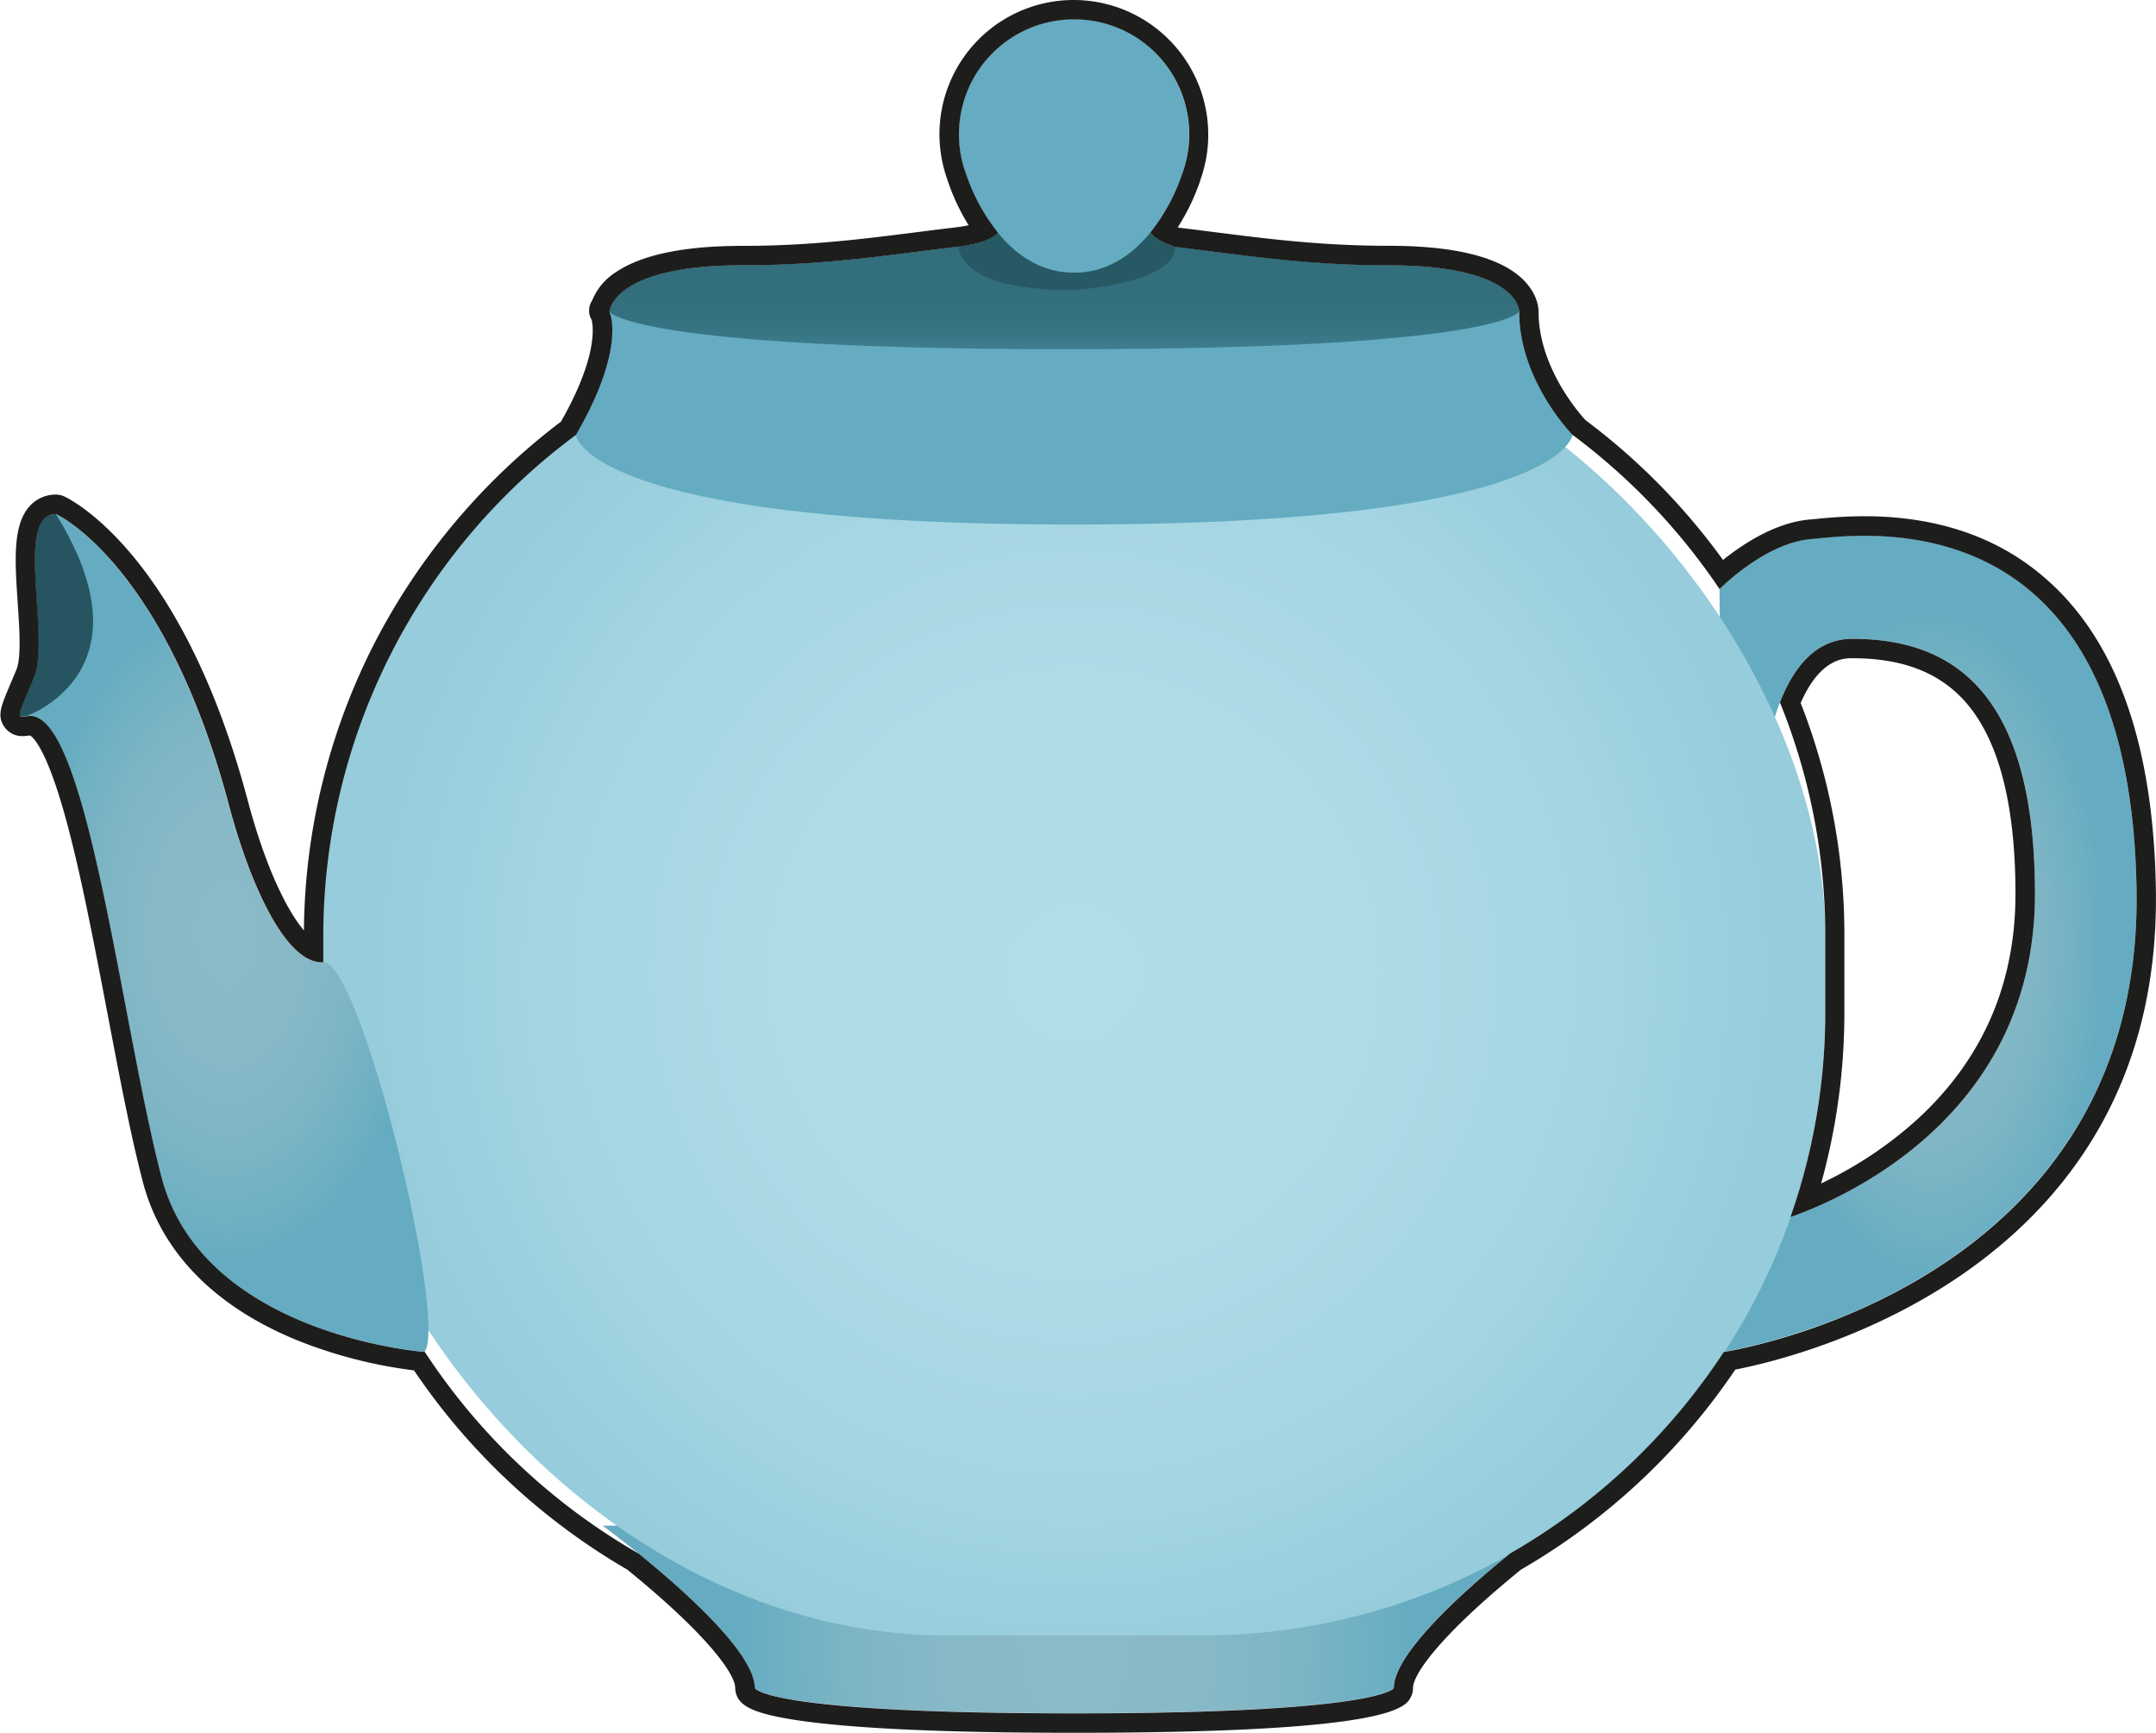 <svg xmlns="http://www.w3.org/2000/svg" xmlns:xlink="http://www.w3.org/1999/xlink" viewBox="0 0 556.45 447.06"><defs><radialGradient id="a" cx="277.76" cy="379.02" r="67.07" gradientTransform="matrix(1.29 0 0 2.7 -80.83 -605.17)" gradientUnits="userSpaceOnUse"><stop offset="0" stop-color="#8bbac7"/><stop offset=".36" stop-color="#88b9c7"/><stop offset=".64" stop-color="#7eb5c5"/><stop offset=".91" stop-color="#6dafc3"/><stop offset="1" stop-color="#65acc2"/></radialGradient><radialGradient id="b" cx="506.32" cy="243.51" r="86.29" gradientTransform="matrix(0 1 -.52 0 625.18 -262.81)" xlink:href="#a"/><radialGradient id="c" cx="277.23" cy="251.2" r="182.69" gradientUnits="userSpaceOnUse"><stop offset="0" stop-color="#b1dde8"/><stop offset=".41" stop-color="#aedbe6"/><stop offset=".74" stop-color="#a4d5e2"/><stop offset="1" stop-color="#96ccdb"/></radialGradient><linearGradient id="d" x1="274.66" y1="61.64" x2="274.66" y2="92.71" gradientUnits="userSpaceOnUse"><stop offset="0" stop-color="#326d7b"/><stop offset=".57" stop-color="#336f7d"/><stop offset=".77" stop-color="#377484"/><stop offset=".91" stop-color="#3e7e8f"/><stop offset="1" stop-color="#45889b"/></linearGradient><radialGradient id="e" cx="277.23" cy="107.88" r="93.02" xlink:href="#a"/><linearGradient id="f" x1="275.38" y1="59.98" x2="275.38" y2="74.86" gradientUnits="userSpaceOnUse"><stop offset="0" stop-color="#265964"/><stop offset=".68" stop-color="#265964"/><stop offset=".8" stop-color="#265964"/></linearGradient><radialGradient id="g" cx="277.18" cy="37.68" r="31.23" xlink:href="#a"/><radialGradient id="h" cx="58.62" cy="240.71" r="84.82" gradientTransform="matrix(0 1 -.6 0 203.04 182.1)" xlink:href="#a"/></defs><path d="M277.23 393.65H155.51s39.25 28.77 39.25 41.87c0 0 2.24 6.54 82.47 6.54 79.45 0 82.47-6.54 82.47-6.54 0-13.1 39.25-41.87 39.25-41.87z" fill="url(#a)"/><path d="M467.63 139c-12 1-23.82 12.93-23.82 12.93l.94 196.87s108.2-16 106.68-119-71.77-91.75-83.8-90.8zm-8.12 175.85l-5.82-98.82s-.39-51.21 24.37-51.21 47.15 12.35 47.15 65.85c0 65.91-65.7 84.2-65.7 84.2z" fill="url(#b)"/><rect x="83.37" y="80.41" width="387.72" height="341.59" rx="160.9" ry="160.9" fill="url(#c)"/><path d="M392.09 80.41s.3-12-33.7-12c-32.36 0-53.31-6.15-81.21-6.74v-.06h-4.29v.06c-27.9.59-48.85 6.74-81.21 6.74-34 0-34.45 12-34.45 12l6.33 7.85 109.28 4.28v.17l2.19-.09 2.2.09v-.17l109.28-4.28z" fill="url(#d)"/><path d="M148.58 112.17s2.23 23.18 128.6 23.18 128.7-23.18 128.7-23.18-13.79-14-13.79-31.76c0 0-4.58 9.7-116.86 9.7s-118-9.7-118-9.7 4.48 9.14-8.65 31.76z" fill="url(#e)"/><path d="M276.56 74.86s26.73-1.48 26.73-11.17c0 0-4.74-1.36-6.4-3.71h-39.42s-1.59 2.6-10 3.63c0 0-.98 11.25 29.09 11.25z" fill="url(#f)"/><path d="M306.89 34.71a29.71 29.71 0 1 0-57.49 10.46s7.84 25.19 27.81 25.19S305 45.17 305 45.17a29.52 29.52 0 0 0 1.89-10.46z" fill="url(#g)"/><path d="M6.64 184.83c-2.74.46-1.93-.39 2.06-10 4.36-10.56-5.17-42.19 5.7-42.19l17.89 16.86-7.89 29.11s-12.21 5.05-17.76 6.22z" fill="#265561"/><path d="M109.58 348.82s-57.36-4.2-68-45.23-19.49-122.8-34.94-118.76c0 0 33.25-11.2 7.76-52.22 0 0 28 12.62 44.66 75.24 5.36 20.14 14.61 41 24.31 40.4s32.25 92.46 26.21 100.57z" fill="url(#h)"/><path d="M277.18 5A29.65 29.65 0 0 1 305 45.17 49.87 49.87 0 0 1 296.89 60c1.66 2.35 6.4 3.71 6.4 3.71 16.93 2 33.46 4.75 55.1 4.75 34 0 33.7 12 33.7 12l-.07.09.07-.09c0 17.79 13.78 31.76 13.79 31.76A163.16 163.16 0 0 1 443.81 152s11.78-12 23.82-12.93c2.45-.2 7.31-.82 13.53-.82 24.28 0 69.07 9.56 70.27 91.6 1.48 100.92-102.25 118.32-106.53 119a162.73 162.73 0 0 1-55.16 52c-11.6 9.39-30 25.73-30 34.71 0 0-3 6.54-82.47 6.54-80.23 0-82.47-6.54-82.47-6.54 0-9-18.43-25.32-30-34.71a162.9 162.9 0 0 1-55.15-52s-57.36-4.2-68-45.23c-10.38-40-19.06-118.9-33.84-118.9a4.61 4.61 0 0 0-1.1.14 5.62 5.62 0 0 1-.88.1c-1.6 0-.54-1.72 2.94-10.13 4.36-10.56-5.17-42.19 5.7-42.19 0 0 28 12.62 44.66 75.24 5.29 19.87 14.36 40.41 23.92 40.41h.39v-6.94a160.94 160.94 0 0 1 65.21-129.14c13.13-22.62 8.65-31.76 8.65-31.76l.06.07-.06-.07s.45-12 34.45-12c21.93 0 38.63-2.83 55.79-4.83 8.41-1 10-3.63 10-3.63a49.87 49.87 0 0 1-8.1-14.81A29.65 29.65 0 0 1 277.18 5m184.89 309.05c12.11-4.19 63.14-25.28 63.14-83.36 0-53.5-22.39-65.85-47.15-65.85-9.36 0-15.12 7.31-18.67 16.41a159.59 159.59 0 0 1 11.7 60.06v19.78a159.53 159.53 0 0 1-9 53M277.18 0a34.63 34.63 0 0 0-32.66 46.37 2.29 2.29 0 0 0 .08.28 54.55 54.55 0 0 0 5.4 11.46c-.86.19-1.9.38-3.16.54-3.44.4-7 .85-10.36 1.28-13.57 1.72-27.61 3.51-44.82 3.51-15.13 0-26.17 2.31-32.81 6.86a15.4 15.4 0 0 0-6 7.21 4.64 4.64 0 0 0-.16 5c.29 1 2 8.94-7.91 26.29a168.56 168.56 0 0 0-48 56.91 165.61 165.61 0 0 0-18.34 74.37c-4.24-5-9.79-15.85-14.49-33.51-17.08-64.17-46.21-77.95-47.44-78.51a5 5 0 0 0-2-.44 9 9 0 0 0-6.76 2.88c-4.53 4.84-3.91 14.14-3.19 24.9.44 6.7 1 14.29-.37 17.5-.6 1.44-1.13 2.68-1.58 3.75-2.4 5.69-3.39 8-1.54 10.82a5.62 5.62 0 0 0 4.8 2.47 11.18 11.18 0 0 0 1.7-.16h.2c.82.48 4.4 3.59 9.48 22.44 3.71 13.75 7.11 31.6 10.41 48.86 3.1 16.25 6 31.6 9.19 43.81 4.77 18.39 18.95 32.7 41 41.4a122.09 122.09 0 0 0 29 7.31 168.48 168.48 0 0 0 55.04 51.4c20.56 16.69 27.87 26.9 27.87 30.57a5 5 0 0 0 .27 1.62c.95 2.77 3.81 4.84 15.12 6.59 14.3 2.21 38.55 3.33 72.08 3.33 82.65 0 85.71-6.62 87-9.44a5.09 5.09 0 0 0 .46-2.1c0-3.67 7.31-13.88 27.88-30.57a168.42 168.42 0 0 0 55.3-51.61c16.16-3.12 110-25.48 108.55-123.61-.54-37.29-10-64.29-28.18-80.25-12.24-10.86-28.12-16.33-47.08-16.33a122 122 0 0 0-12.23.68l-1.71.16c-9 .72-17.54 6.44-22.52 10.45a167.39 167.39 0 0 0-35.48-36.07c-1.69-1.82-12.12-13.73-12.13-28 0-1.1-.29-4.44-3.71-8-5.85-6-17.62-9-35-9-17.21 0-31.25-1.79-44.82-3.51-3-.39-6.14-.78-9.23-1.15l-.35-.12a54.92 54.92 0 0 0 5.78-12 2.81 2.81 0 0 0 .08-.31 34.25 34.25 0 0 0 2-11.63A34.75 34.75 0 0 0 277.18 0zm187.6 181.29c5.05-11.45 11.19-11.45 13.28-11.45 12.9 0 22.43 3.66 29.12 11.18 8.64 9.72 13 26.43 13 49.67s-8.55 42.77-25.41 58.2a101.46 101.46 0 0 1-24.75 16.47 164.56 164.56 0 0 0 6-44.27v-19.78a163.81 163.81 0 0 0-11.31-60z" fill="#1d1d1b"/></svg>